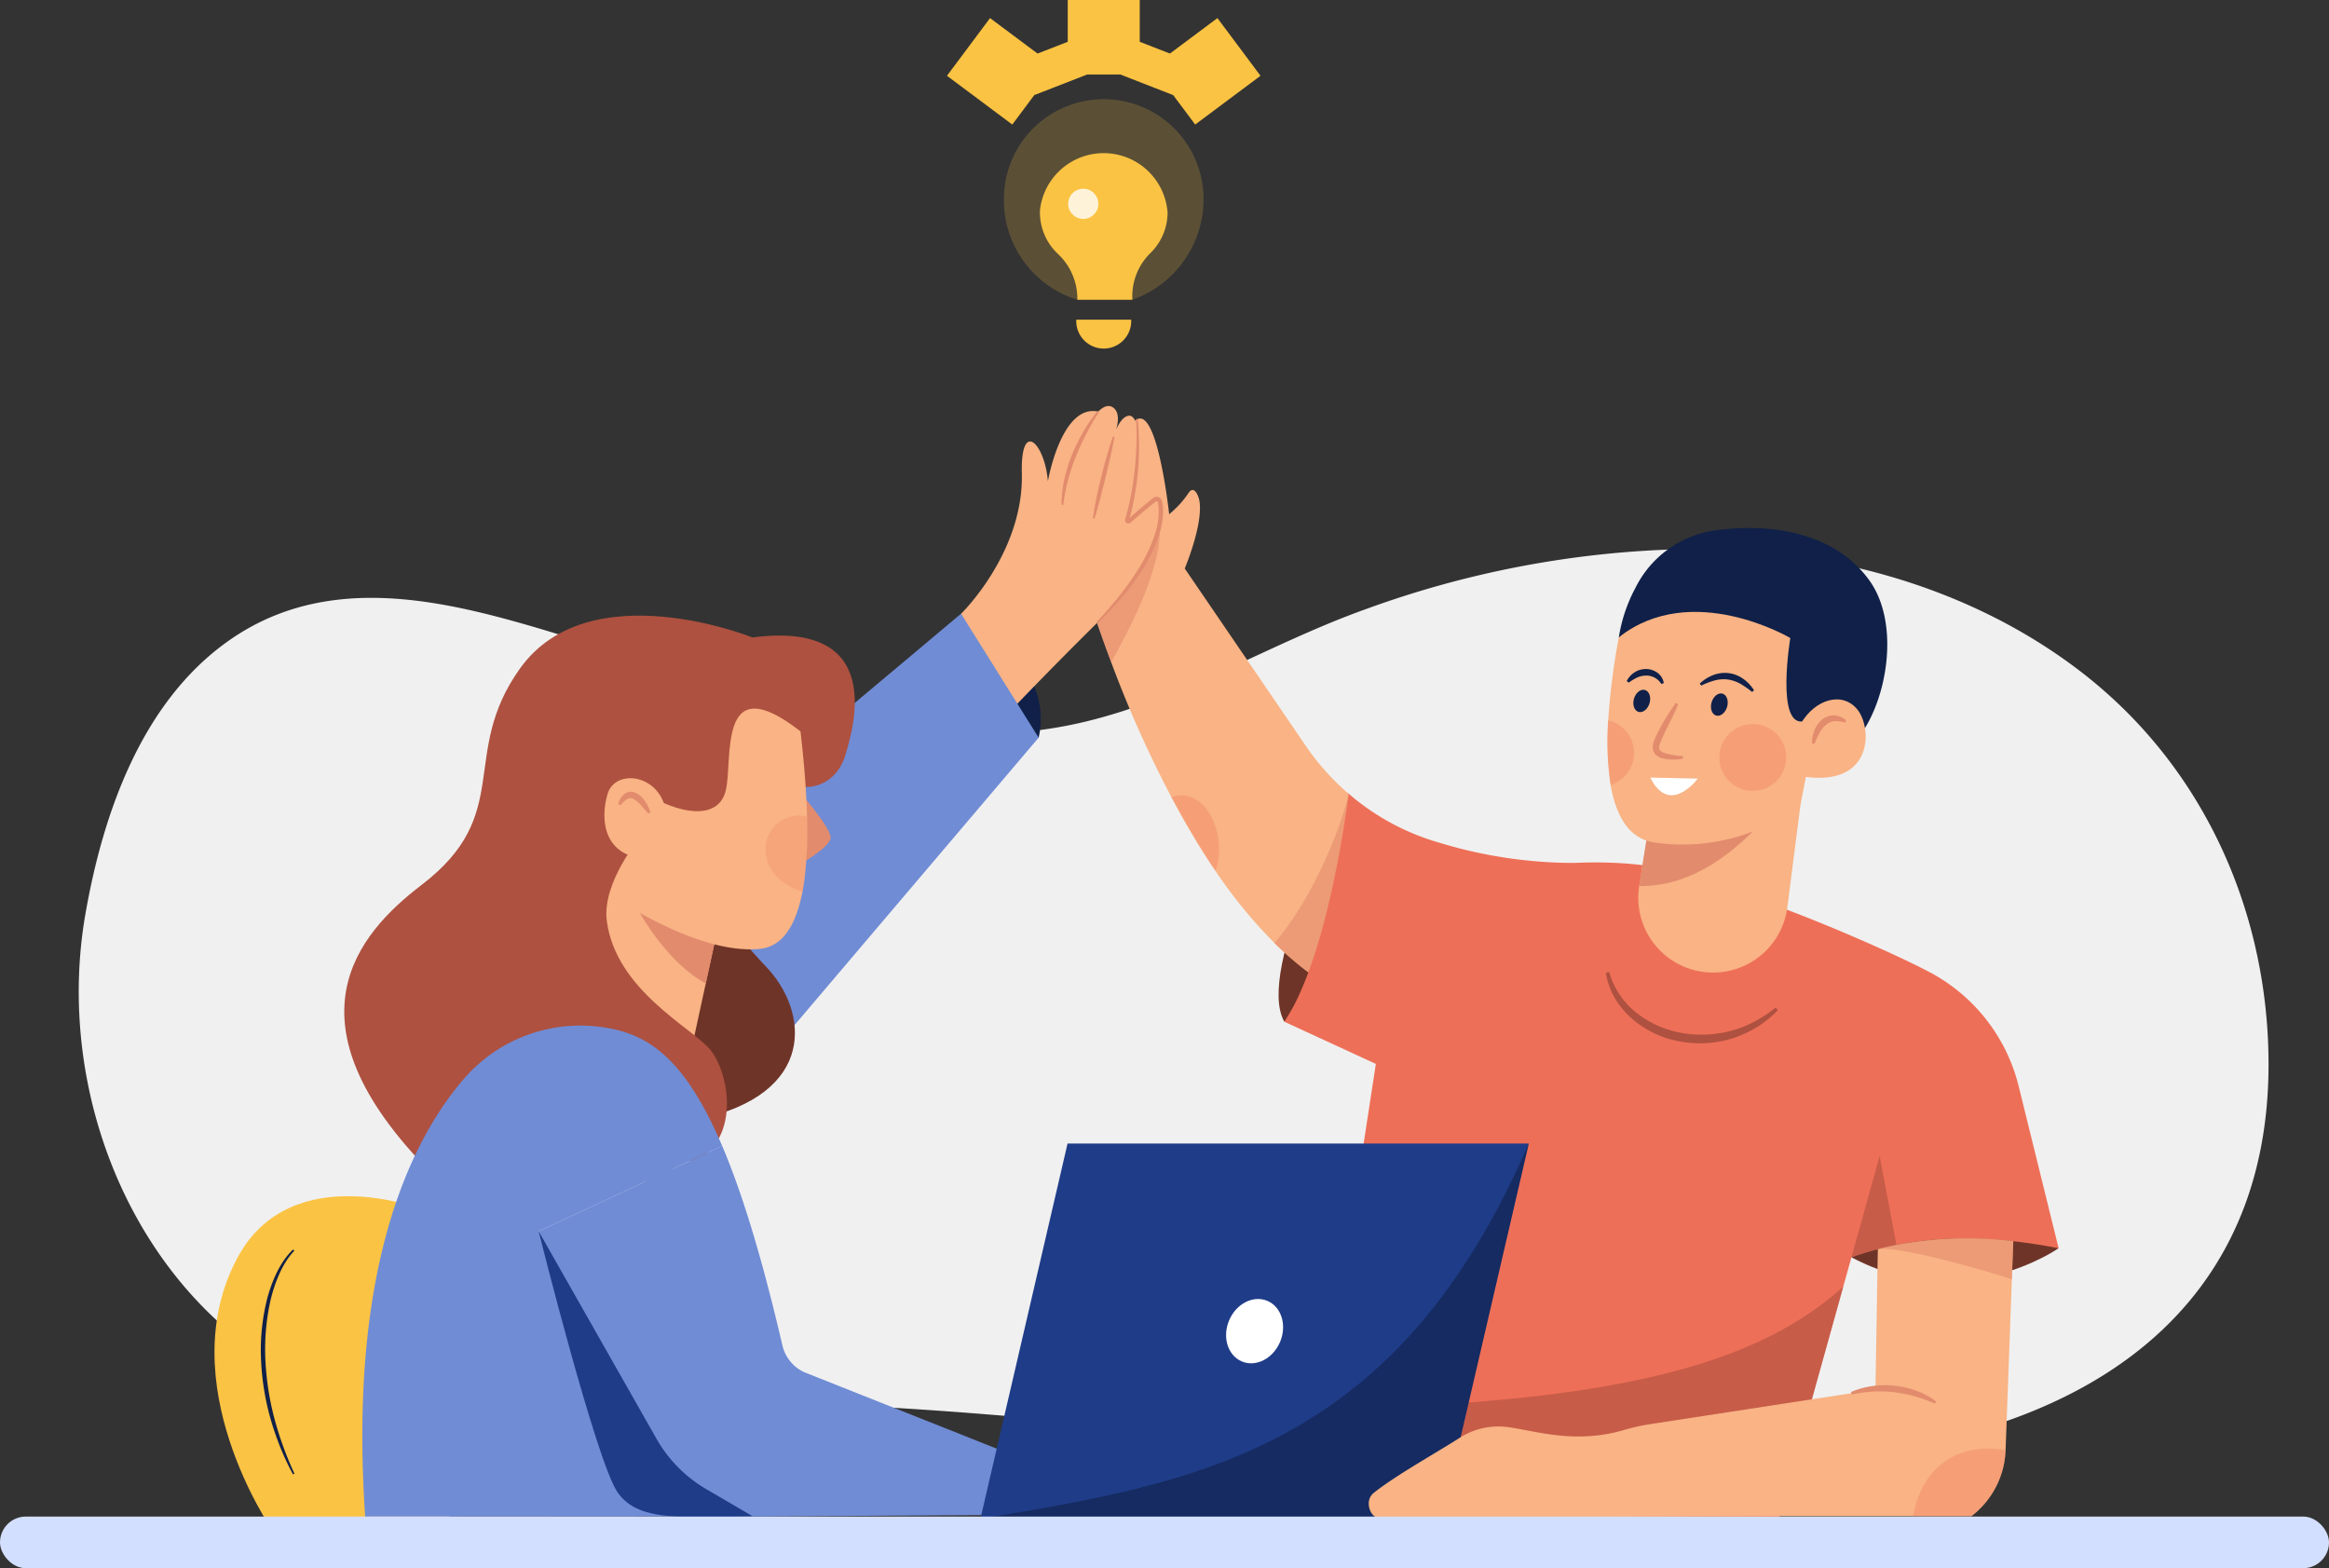 <svg xmlns="http://www.w3.org/2000/svg" width="275.938" height="185.784" viewBox="0 0 275.938 185.784">
  <rect x="0" y="0" width="275.938" height="185.784" fill="#333333" stroke="none"/>
  <g id="Artboard_2" data-name="Artboard 2" transform="translate(-360 -247.13)">
    <path id="Path_465" data-name="Path 465" d="M696.327,841.569c1.521,30.137-18.741,45.611-47.966,49.286-32.783,4.122-66.444-1.439-99.089-4.267-12.3-1.066-24.635-1.866-36.989-1.8-11.638.063-24.246,3.25-35.676,1.486-28.584-4.409-43.315-33.74-38.861-59.322,2.082-11.957,6.676-25.171,17.005-32.43,10.389-7.3,22.474-5.432,33.863-2.263,20.741,5.772,43.34,16.6,65.317,12.366,12.6-2.424,23.572-9.561,35.535-13.83a117.421,117.421,0,0,1,37.349-7.1c16.583-.258,33.539,4.073,46.948,14.206C687.905,808.582,695.479,824.748,696.327,841.569Z" transform="translate(-67.632 -471.504)" fill="#f0f0f0"/>
    <path id="Path_466" data-name="Path 466" d="M2193.966,1425.063s-11.423,8.056-24.545,1.075l12.272-6.848Z" transform="translate(-1590.062 -1030.058)" fill="#6f3428"/>
    <path id="Path_467" data-name="Path 467" d="M1617.875,1022.78s-11.115,20.844-7.637,27l12.655-7.032Z" transform="translate(-1098.078 -681.617)" fill="#6f3428"/>
    <path id="Path_468" data-name="Path 468" d="M1442.7,721.746a38.714,38.714,0,0,1-4.018-3.478,58.541,58.541,0,0,1-6.989-8.541h0c-1.427-2.089-2.76-4.271-4-6.479a135.128,135.128,0,0,1-8.349-18.238c-2.073-5.506-3.273-9.591-3.6-10.525a1.019,1.019,0,0,0-.078-.2l6.012-17.262c2.909-4.653,4.534,10.448,4.534,10.448a11.63,11.63,0,0,0,2.347-2.594c.646-.849,1.143.485,1.23.97.5,2.776-1.731,8.055-1.731,8.055l14.336,21.009a29.036,29.036,0,0,0,2.925,3.624,28.16,28.16,0,0,0,2.161,2.061C1448.761,705.99,1448.632,716.406,1442.7,721.746Z" transform="translate(-927.69 -359.422)" fill="#f9b384"/>
    <path id="Path_469" data-name="Path 469" d="M1609.528,1042.662a38.67,38.67,0,0,1-4.018-3.478c4.5-5.155,7.941-13.716,8.805-17.68.682.727-.755-.647,0,0C1615.587,1026.906,1615.457,1037.322,1609.528,1042.662Z" transform="translate(-1094.516 -680.339)" fill="#e28b6d" opacity="0.6"/>
    <path id="Path_470" data-name="Path 470" d="M1706.892,1076.633c-7.832-1.525-14-1.427-19.215-.393a38.031,38.031,0,0,0-5.334,1.468l-1.576,5.65-3.112,11.172-2.021,7.258-1.84,6.591-1.034,3.717h-55.552l8.789-57.3-10.847-5a22.988,22.988,0,0,0,1.934-3.578c3.293-7.418,5.061-18.662,5.7-23.423a28.449,28.449,0,0,0,10.742,5.8,55.027,55.027,0,0,0,15.767,2.394l.548-.016c12.34-.485,17.846,3.273,17.846,3.273,2.788.552,10.071,3.349,16.423,6.146,2.8,1.226,5.424,2.456,7.409,3.49a20.964,20.964,0,0,1,10.645,13.585Z" transform="translate(-1102.987 -681.626)" fill="#ee6f57"/>
    <path id="Path_471" data-name="Path 471" d="M2174.734,1387.334a38.1,38.1,0,0,0-5.334,1.468l3.345-12Z" transform="translate(-1590.044 -992.719)" fill="#ae5140" opacity="0.6"/>
    <path id="Path_472" data-name="Path 472" d="M1509.976,1033.292c-1.427-2.089-2.546-3.976-5.226-8.735C1508.957,1023.117,1511.47,1029.316,1509.976,1033.292Z" transform="translate(-1005.971 -682.992)" fill="#ee6f57" opacity="0.3"/>
    <path id="Path_473" data-name="Path 473" d="M1717.384,1504.57l-3.716,13.335-2.021,7.258-49.851,3.8-5.666-9.914C1692.577,1518.3,1707.828,1513.1,1717.384,1504.57Z" transform="translate(-1138.999 -1104.999)" fill="#ae5140" opacity="0.6"/>
    <path id="Path_474" data-name="Path 474" d="M1419.918,776.1c-2.073-5.506-3.273-9.591-3.6-10.525l9.328-5.777C1426.008,765.057,1421.849,772.553,1419.918,776.1Z" transform="translate(-928.261 -450.518)" fill="#e28b6d" opacity="0.6"/>
    <path id="Path_475" data-name="Path 475" d="M1929.758,1197a9.527,9.527,0,0,0,3.25,4.849,12.046,12.046,0,0,0,5.334,2.365,13.447,13.447,0,0,0,5.861-.252,12.581,12.581,0,0,0,2.765-1.091,14.744,14.744,0,0,0,2.508-1.656l.275.295a12.73,12.73,0,0,1-2.424,1.988,13.447,13.447,0,0,1-2.87,1.334,12.97,12.97,0,0,1-6.3.4,11.861,11.861,0,0,1-5.711-2.709,10.017,10.017,0,0,1-2.027-2.455,8.789,8.789,0,0,1-1.056-2.973Z" transform="translate(-1379.105 -834.716)" fill="#ae5140"/>
    <path id="Path_476" data-name="Path 476" d="M1980.29,1034.05l-1.546,12.082a8.868,8.868,0,0,1-17.664-1.106,9.149,9.149,0,0,1,.112-1.405l.279-1.769,1.091-6.891,6.141-.315Z" transform="translate(-1406.98 -691.521)" fill="#f9b384"/>
    <path id="Path_477" data-name="Path 477" d="M1942.11,776.046a18.321,18.321,0,0,1,1.954-5.83,12.463,12.463,0,0,1,9.389-6.819c6.1-.88,13.986-.022,18.281,5.836,4.842,6.6.818,19.81-4.373,20.937S1942.11,776.046,1942.11,776.046Z" transform="translate(-1390.309 -453.421)" fill="#102048"/>
    <path id="Path_478" data-name="Path 478" d="M1975.463,1041.5c-2.073,1.964-6.849,6.56-13.493,6.473l1.37-8.66,6.141-.315Z" transform="translate(-1407.762 -695.871)" fill="#e28b6d"/>
    <path id="Path_479" data-name="Path 479" d="M1957.106,823.544l-.925,4.813-.228,1.178-.911,4.732-.521,2.714-.646,3.35-3.159,1.9a14.019,14.019,0,0,1-2.45,1.205,23.2,23.2,0,0,1-11.612,1.324,4.879,4.879,0,0,1-1.023-.242c-2.44-.832-3.691-3.394-4.243-6.6a34.836,34.836,0,0,1-.285-7.646,81.346,81.346,0,0,1,1.262-9.843c5.433-4.849,12.85-5.739,18.352-6.814Z" transform="translate(-1380.565 -497.805)" fill="#f9b384"/>
    <path id="Path_480" data-name="Path 480" d="M1942.11,801.01c8.654-6.813,20.313.089,20.313.089s-1.782,10.729,1.664,9.844,6.943-8.059,6.943-8.059l-7.888-11.373-17.256,2.969Z" transform="translate(-1390.309 -478.384)" fill="#102048"/>
    <path id="Path_481" data-name="Path 481" d="M2118.9,933.518c1.7-2.977,5-3.933,6.77-1.674s1.843,9.365-6.883,7.83Z" transform="translate(-1545.57 -600.609)" fill="#f9b384"/>
    <path id="Path_482" data-name="Path 482" d="M1978.248,934.316c-.561,1.518-1.431,2.87-2,4.293-.066.172-.15.364-.192.521a.846.846,0,0,0-.044.409.5.5,0,0,0,.156.3,1.393,1.393,0,0,0,.4.235,8.931,8.931,0,0,0,2.242.389l.009.3a5.841,5.841,0,0,1-2.479-.051,1.856,1.856,0,0,1-.644-.33,1.232,1.232,0,0,1-.425-.707,1.6,1.6,0,0,1,.051-.765,4.628,4.628,0,0,1,.213-.6,25.64,25.64,0,0,1,2.441-4.138Z" transform="translate(-1419.429 -603.758)" fill="#e28b6d"/>
    <path id="Path_483" data-name="Path 483" d="M2034,926.361c-.212.715-.8,1.174-1.3,1.023s-.748-.849-.536-1.568.8-1.175,1.3-1.024S2034.211,925.641,2034,926.361Z" transform="translate(-1469.375 -595.484)" fill="#102048"/>
    <ellipse id="Ellipse_76" data-name="Ellipse 76" cx="1.352" cy="0.959" rx="1.352" ry="0.959" transform="translate(553.211 331.195) rotate(-73.52)" fill="#102048"/>
    <path id="Path_484" data-name="Path 484" d="M2021.22,905.969a4.788,4.788,0,0,1,1.536-.989,3.855,3.855,0,0,1,1.88-.253,3.811,3.811,0,0,1,1.762.7,4.782,4.782,0,0,1,1.245,1.333l-.228.2a10.92,10.92,0,0,0-1.383-.964,4.2,4.2,0,0,0-1.493-.511,4.119,4.119,0,0,0-1.576.115,9.109,9.109,0,0,0-1.576.606Z" transform="translate(-1459.829 -577.853)" fill="#102048"/>
    <path id="Path_485" data-name="Path 485" d="M1953.859,902.687a2.1,2.1,0,0,0-1.818-.992,2.627,2.627,0,0,0-1.045.233,5.446,5.446,0,0,0-1,.606l-.242-.189a2.611,2.611,0,0,1,.912-1.02,2.474,2.474,0,0,1,1.375-.406,2.3,2.3,0,0,1,1.377.461,1.825,1.825,0,0,1,.727,1.212Z" transform="translate(-1397.023 -574.53)" fill="#102048"/>
    <path id="Path_486" data-name="Path 486" d="M1972.85,1007l5.626.121s-3.119,4.231-5.41.293Z" transform="translate(-1417.322 -667.75)" fill="#fff"/>
    <path id="Path_487" data-name="Path 487" d="M2130.84,949.54a4.208,4.208,0,0,1,.263-1.444,3.152,3.152,0,0,1,.849-1.287,2.182,2.182,0,0,1,1.519-.564,2.271,2.271,0,0,1,1.414.593l-.153.263a3.13,3.13,0,0,0-1.248-.174,1.9,1.9,0,0,0-1.024.463,3.544,3.544,0,0,0-.758.982c-.211.382-.383.8-.567,1.227Z" transform="translate(-1556.159 -614.36)" fill="#e28b6d"/>
    <circle id="Ellipse_77" data-name="Ellipse 77" cx="3.963" cy="3.963" r="3.963" transform="translate(563.706 332.903)" fill="#ee6f57" opacity="0.3"/>
    <path id="Path_488" data-name="Path 488" d="M1934.18,954.931a3.978,3.978,0,0,1-2.781,3.785,34.836,34.836,0,0,1-.285-7.646,3.964,3.964,0,0,1,3.066,3.861Z" transform="translate(-1380.574 -618.601)" fill="#ee6f57" opacity="0.3"/>
    <path id="Path_489" data-name="Path 489" d="M1299.25,846.91s11.284,5.522,9.192,14.686l-7.463,2.089Z" transform="translate(-825.384 -527.068)" fill="#102048"/>
    <path id="Path_490" data-name="Path 490" d="M1299.25,668.514c1.212-1.193,7.42-8.055,7.2-16.629-.165-6.5,2.718-3.565,3.089.921,0,0,1.586-9.177,5.957-8.244l-1.284,1.759s1.657-3.109,2.994-2.277.121,3.491.121,3.491.624-2.3,1.771-2.482,2.2,3.436-.364,12.863a23.915,23.915,0,0,1,3.88-3.22c1.1-.464,1.024,6.745-6.766,14.426s-13.3,13.6-13.3,13.6Z" transform="translate(-825.384 -348.672)" fill="#f9b384"/>
    <path id="Path_491" data-name="Path 491" d="M924.23,884.467c.274.423,45.462-37.6,45.462-37.6l9.192,14.686-46.126,54.311Z" transform="translate(-495.828 -527.033)" fill="#708cd5"/>
    <path id="Path_492" data-name="Path 492" d="M1401.846,648.925c-.538.829-1.037,1.7-1.495,2.57a28.647,28.647,0,0,0-1.235,2.7,22.046,22.046,0,0,0-.933,2.808l-.187.716-.142.727c-.121.485-.148.97-.242,1.467l-.2-.011a14.185,14.185,0,0,1,.331-3.005,18.36,18.36,0,0,1,.9-2.893,21.976,21.976,0,0,1,1.334-2.717,17.791,17.791,0,0,1,1.716-2.484Z" transform="translate(-911.644 -352.975)" fill="#e28b6d"/>
    <path id="Path_493" data-name="Path 493" d="M1430.665,673.655c-.15.819-.327,1.633-.509,2.444s-.384,1.618-.57,2.425l-.616,2.416c-.216.8-.432,1.605-.673,2.4l-.2-.042c.108-.829.267-1.647.431-2.464s.364-1.626.558-2.434.41-1.614.644-2.412.466-1.6.737-2.388Z" transform="translate(-938.613 -374.769)" fill="#e28b6d"/>
    <path id="Path_494" data-name="Path 494" d="M1436.456,656.44a33.879,33.879,0,0,1-.251,8.486c-.121.7-.243,1.4-.406,2.095-.079.348-.166.693-.265,1.035l-.072.258-.033.121a.078.078,0,0,0-.01-.059.084.084,0,0,0-.055-.038.085.085,0,0,0-.066.014l.181-.16q.8-.7,1.606-1.39l.822-.679c.146-.114.266-.212.438-.338a.648.648,0,0,1,1,.434l.052.275c.019.183.051.364.053.552a4.658,4.658,0,0,1,.006.549,4.846,4.846,0,0,1-.035.547,9.848,9.848,0,0,1-.453,2.118,17.878,17.878,0,0,1-1.839,3.87,32.606,32.606,0,0,1-2.516,3.438c-.456.544-.943,1.06-1.412,1.59l-1.483,1.521-.144-.142,1.419-1.567c.446-.544.911-1.074,1.342-1.629a32.2,32.2,0,0,0,2.414-3.444,19.034,19.034,0,0,0,1.753-3.784,9.427,9.427,0,0,0,.42-2.019,4.541,4.541,0,0,0,.029-.51,4.7,4.7,0,0,0-.009-.508,4.629,4.629,0,0,0-.052-.5l-.047-.242c-.015-.079-.018-.072-.041-.1a.142.142,0,0,0-.172-.016l-.4.308-.817.664q-.811.675-1.606,1.374l-.213.192a.4.4,0,0,1-.624-.429l.038-.136.072-.252c.1-.336.187-.674.268-1.015.166-.68.3-1.367.43-2.061a38.384,38.384,0,0,0,.475-4.185,31,31,0,0,0,.01-4.215Z" transform="translate(-941.663 -359.689)" fill="#e28b6d"/>
    <path id="Path_495" data-name="Path 495" d="M594.357,1417.7s-15.612-6.158-21.989,5.625c-8.017,14.816,4.03,32.224,4.03,32.224h21.191Z" transform="translate(-184.203 -1027.247)" fill="#fbc343"/>
    <path id="Path_496" data-name="Path 496" d="M618.928,1468.375a8.326,8.326,0,0,0-1.043,1.363,11.168,11.168,0,0,0-.792,1.528,17.351,17.351,0,0,0-1.049,3.282,26.635,26.635,0,0,0-.535,6.874,33.267,33.267,0,0,0,1.063,6.831,39.873,39.873,0,0,0,2.374,6.521l-.181.089c-.264-.519-.544-1.033-.781-1.567-.121-.265-.251-.527-.364-.8l-.343-.807c-.429-1.091-.816-2.194-1.141-3.319a30.468,30.468,0,0,1-1.142-6.927,25.016,25.016,0,0,1,.623-7,17.443,17.443,0,0,1,1.155-3.329,11.569,11.569,0,0,1,.874-1.536,7.789,7.789,0,0,1,1.138-1.354Z" transform="translate(-224.059 -1073.065)" fill="#102048"/>
    <path id="Path_497" data-name="Path 497" d="M746.086,867.451c5.121,3.124,8.66,1.267,9.7-2.106s4.814-16.076-10.986-14.028c0,0-19.363-7.807-27.556,3.711-7.229,10.16-.6,17.185-11.638,25.609-7.7,5.875-16.432,16.2.886,33.849l18.784-5.175Z" transform="translate(-295.659 -528.669)" fill="#ae5140"/>
    <path id="Path_498" data-name="Path 498" d="M985.09,1124.66c.383,1.787,4.526,6.415,6.183,8.153,5.013,5.248,6.119,15.1-8.172,18.1l-8.04-18.728Z" transform="translate(-540.496 -771.146)" fill="#6f3428"/>
    <path id="Path_499" data-name="Path 499" d="M926.143,1093.574l-1.69,7.78-2.626,12.108-14.657-3.1,3.449-23.744,14.945,6.694Z" transform="translate(-480.836 -737.718)" fill="#f9b384"/>
    <path id="Path_500" data-name="Path 500" d="M1138.06,1017.09s4.23,4.743,4.081,5.949-4.081,3.37-4.081,3.37Z" transform="translate(-683.735 -676.617)" fill="#e28b6d"/>
    <path id="Path_501" data-name="Path 501" d="M994.906,1139.984l-1.69,7.779c-4.509-2.4-7.8-8.333-7.8-8.333l8.908.295Z" transform="translate(-549.6 -784.126)" fill="#e28b6d"/>
    <path id="Path_502" data-name="Path 502" d="M951.143,925.593c-.594,4.508-2.094,7.971-5.3,8.281-8.861.858-21.614-9.067-21.614-9.067l.687-18.177,9.637-5.94,15.592,2.89c.187,2.052,1.143,8.328,1.3,14.641A48.234,48.234,0,0,1,951.143,925.593Z" transform="translate(-495.828 -574.328)" fill="#f9b384"/>
    <path id="Path_503" data-name="Path 503" d="M921.687,887.789l-1.923,1.482c-10.024-7.822-7.947,3.445-8.878,7.054s-5.681,2.657-9.388.325l-.661,5.052-11.141.352-.646-14.118,11.11-8.685,20.566,4.012Z" transform="translate(-464.913 -555.488)" fill="#ae5140"/>
    <path id="Path_504" data-name="Path 504" d="M854.524,1066.4c5.472-2.936,3.921-10.6,1.79-13.214s-11.181-7.022-12.279-15.275c-.606-4.592,4.032-10.014,4.032-10.014l-9.419-5.053L829,1038l7.281,26.056Z" transform="translate(-412.143 -681.67)" fill="#ae5140"/>
    <path id="Path_505" data-name="Path 505" d="M760.386,1307.479l-45.932.032c-2.006-29.411,5.324-44.449,11.662-51.837a18.24,18.24,0,0,1,16.1-6.2c5.289.651,9.879,3.164,14.532,14.114L735,1273.7l13.957,24.576a16.157,16.157,0,0,0,5.883,5.966Z" transform="translate(-311.187 -880.701)" fill="#708cd5"/>
    <path id="Path_506" data-name="Path 506" d="M886.41,1450.33s6.834,27.356,9.367,30.955c2.637,3.749,8.3,2.807,18.165,2.828h0l-12.465-27.771-15.068-6.012" transform="translate(-462.593 -1057.335)" fill="#1f3c88"/>
    <path id="Path_507" data-name="Path 507" d="M942.171,1403.379l-1.974,7.273-26.255.163h-2.151l-5.541-3.242a16.154,16.154,0,0,1-5.883-5.966l-13.957-24.576,21.743-10.112c2.337,5.484,4.684,13.093,7.139,23.64a4.64,4.64,0,0,0,2.657,3.2Z" transform="translate(-462.593 -984.037)" fill="#708cd5"/>
    <path id="Path_508" data-name="Path 508" d="M957.949,1011.452c-.789-4.38-5.986-4.96-6.891-2s-.684,8.044,5.842,7.742Z" transform="translate(-519.064 -668.29)" fill="#f9b384"/>
    <path id="Path_509" data-name="Path 509" d="M967.717,1023.488l-.813-.929a3.905,3.905,0,0,0-.841-.735.761.761,0,0,0-.806-.067,3.557,3.557,0,0,0-.825.755l-.27-.136a2.165,2.165,0,0,1,.727-1.193,1.28,1.28,0,0,1,.793-.266,1.588,1.588,0,0,1,.771.242,3.108,3.108,0,0,1,.97.994,4.669,4.669,0,0,1,.555,1.187Z" transform="translate(-530.917 -679.982)" fill="#e28b6d"/>
    <path id="Path_510" data-name="Path 510" d="M1112.52,1053.094c-.223.046-4.39-1.151-4.39-5.075a3.985,3.985,0,0,1,3.927-3.879,3.51,3.51,0,0,1,1,.139A42.808,42.808,0,0,1,1112.52,1053.094Z" transform="translate(-657.434 -700.388)" fill="#ee6f57" opacity="0.2"/>
    <path id="Path_511" data-name="Path 511" d="M1372.831,1409.057H1318.19l10.322-44.458h54.641Z" transform="translate(-842.028 -981.998)" fill="#1f3c88"/>
    <path id="Path_512" data-name="Path 512" d="M1372.831,1409.057l10.322-44.458c-15.618,36.141-38.825,40.147-64.963,44.458" transform="translate(-842.028 -981.998)" fill="#102048" opacity="0.6"/>
    <ellipse id="Ellipse_78" data-name="Ellipse 78" cx="3.895" cy="3.278" rx="3.895" ry="3.278" transform="translate(504.114 407.156) rotate(-67.25)" fill="#fff"/>
    <path id="Path_513" data-name="Path 513" d="M1774.027,1457.7l-.165,4.518-.745,20.246v.026a10.306,10.306,0,0,1-4.043,7.781h-22.767l-47.552.16c-.849,0-1.715-1.975-.459-2.952,2.776-2.171,7.124-4.56,10.148-6.493a8.465,8.465,0,0,1,5.624-1.276c3.273.418,7.993,2.078,13.865.347a23.415,23.415,0,0,1,3.1-.693l19.138-2.941,7.532-1.158.212-12.76.068-3.861q1.076-.287,2.208-.511A45.04,45.04,0,0,1,1774.027,1457.7Z" transform="translate(-1175.498 -1063.52)" fill="#f9b384"/>
    <path id="Path_514" data-name="Path 514" d="M2211.236,1457.7l-.165,4.518c-2.781-.977-13.525-4.032-15.881-3.571h0q1.076-.287,2.208-.512A44.868,44.868,0,0,1,2211.236,1457.7Z" transform="translate(-1612.708 -1063.522)" fill="#e28b6d" opacity="0.6"/>
    <path id="Path_515" data-name="Path 515" d="M2240.6,1662.923v.025a10.307,10.307,0,0,1-4.043,7.781h-6.918C2230.85,1664.076,2235.891,1662.007,2240.6,1662.923Z" transform="translate(-1642.982 -1243.975)" fill="#ee6f57" opacity="0.3"/>
    <path id="Path_516" data-name="Path 516" d="M2169,1601.546a9.865,9.865,0,0,1,2.539-.7,10.18,10.18,0,0,1,2.653-.037,10.469,10.469,0,0,1,2.58.606,8.7,8.7,0,0,1,2.324,1.261l-.167.252a16.4,16.4,0,0,0-2.369-.866,14.852,14.852,0,0,0-2.456-.485,13.417,13.417,0,0,0-2.5-.073,18.429,18.429,0,0,0-2.511.334Z" transform="translate(-1589.693 -1189.507)" fill="#e28b6d"/>
    <rect id="Rectangle_551" data-name="Rectangle 551" width="275.938" height="6.115" rx="3.057" transform="translate(360 426.799)" fill="#d3dfff"/>
    <path id="Path_517" data-name="Path 517" d="M1364.791,356.776a12.625,12.625,0,0,1-8.443,11.826h-6.511a12.34,12.34,0,0,1-8.7-11.826,11.826,11.826,0,1,1,23.651,0Z" transform="translate(-862.195 -85.961)" fill="#fbc343" opacity="0.2"/>
    <line id="Line_134" data-name="Line 134" y2="8.83" transform="translate(490.771 247.13)" fill="none" stroke="#fbc343" stroke-miterlimit="10" stroke-width="8.53"/>
    <line id="Line_135" data-name="Line 135" x1="7.739" y1="5.778" transform="translate(474.748 252.69)" fill="none" stroke="#fbc343" stroke-miterlimit="10" stroke-width="8.53"/>
    <line id="Line_136" data-name="Line 136" y1="5.778" x2="7.739" transform="translate(499.053 252.69)" fill="none" stroke="#fbc343" stroke-miterlimit="10" stroke-width="8.53"/>
    <line id="Line_137" data-name="Line 137" x1="1.614" y1="4.142" transform="translate(484.943 252.69)" fill="none" stroke="#fbc343" stroke-miterlimit="10" stroke-width="8.53"/>
    <line id="Line_138" data-name="Line 138" y1="4.142" x2="1.614" transform="translate(494.983 252.69)" fill="none" stroke="#fbc343" stroke-miterlimit="10" stroke-width="8.53"/>
    <path id="Path_518" data-name="Path 518" d="M1391.444,403.837a7.592,7.592,0,0,0-15.116-.3,6.737,6.737,0,0,0,2.088,5.161,7.261,7.261,0,0,1,2.339,5.189v.28h6.511v-.581a7.137,7.137,0,0,1,2.182-4.987A6.741,6.741,0,0,0,1391.444,403.837Z" transform="translate(-893.112 -131.523)" fill="#fbc343"/>
    <path id="Path_519" data-name="Path 519" d="M1411.821,559.57h6.511v.161a3.256,3.256,0,0,1-3.256,3.256h0a3.256,3.256,0,0,1-3.256-3.256v-.161Z" transform="translate(-924.307 -274.563)" fill="#fbc343"/>
    <circle id="Ellipse_79" data-name="Ellipse 79" cx="1.788" cy="1.788" r="1.788" transform="translate(486.557 269.489)" fill="#fff" opacity="0.8"/>
  </g>
</svg>
